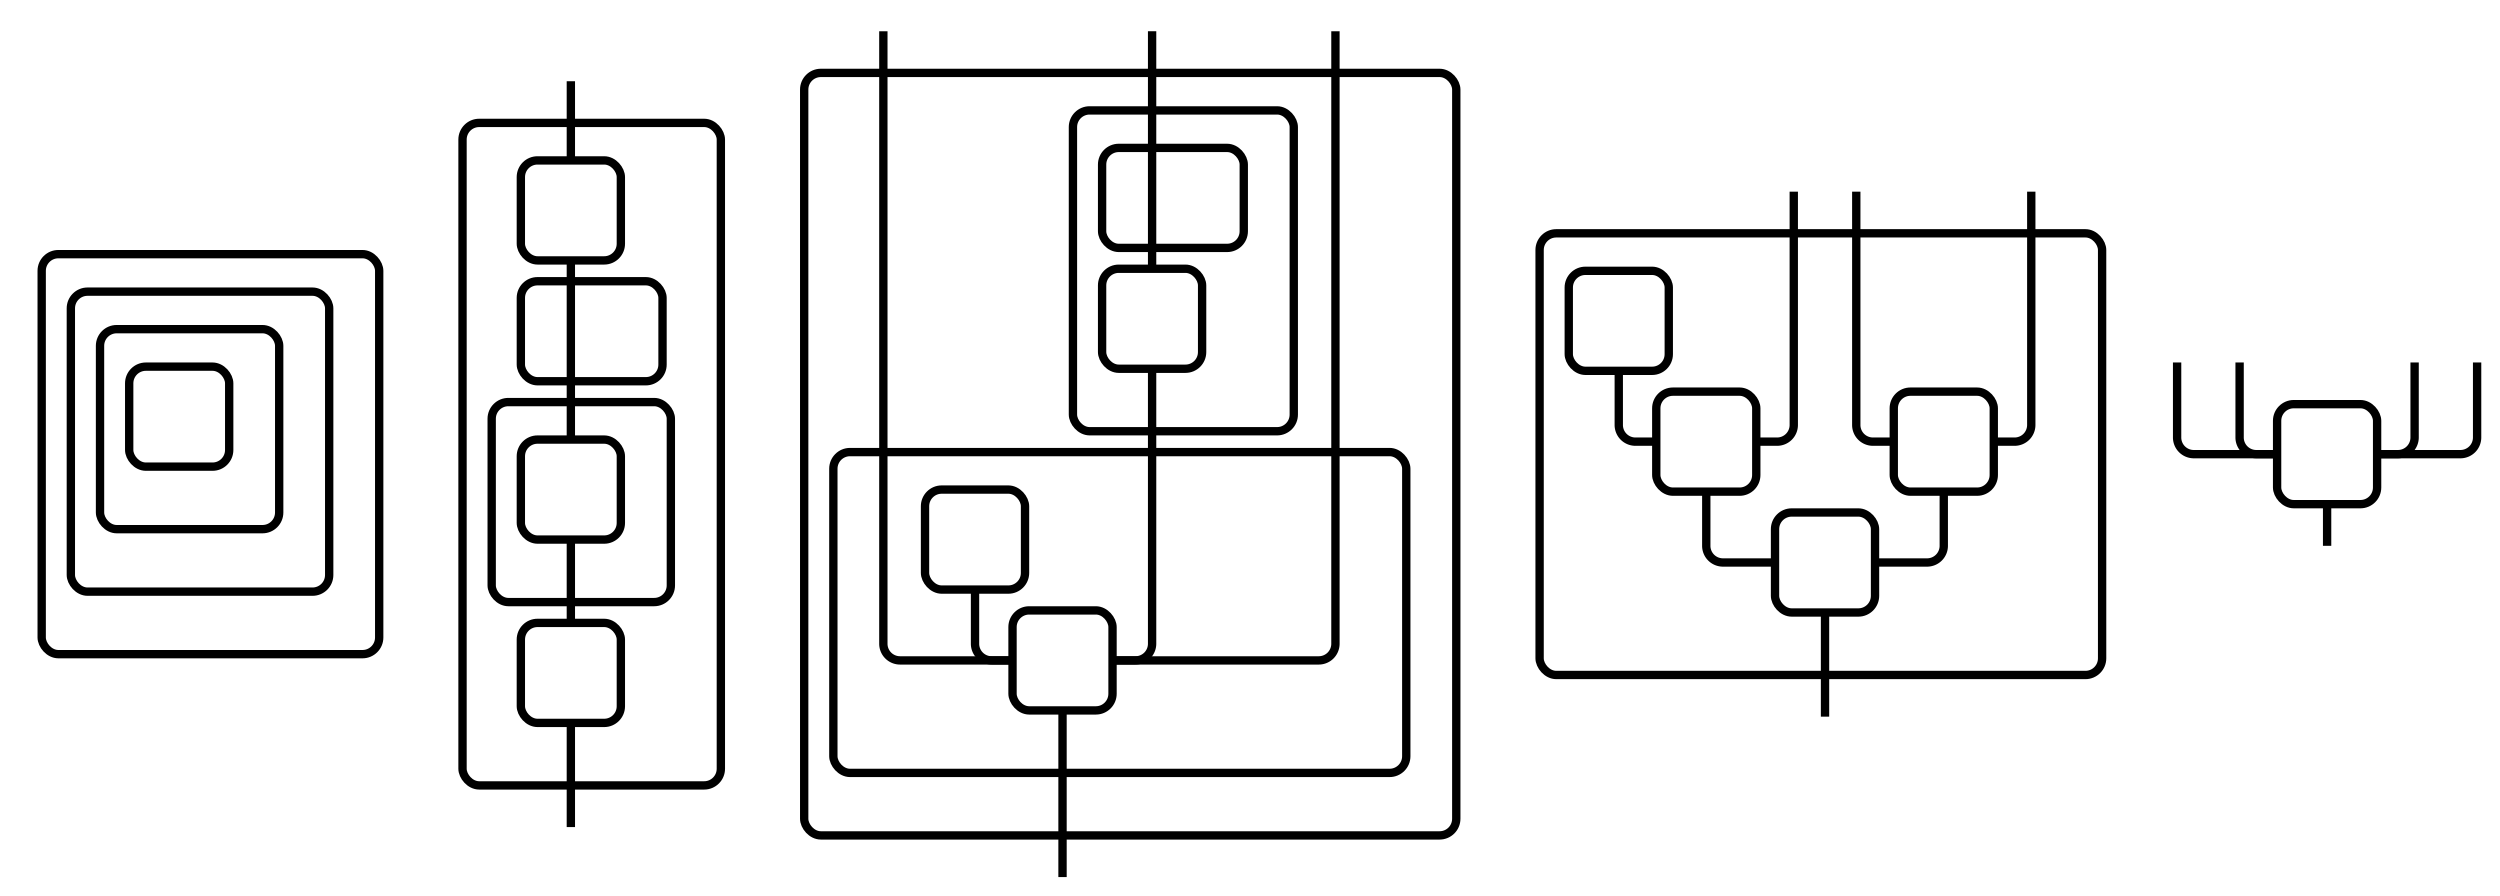 <?xml version="1.0" encoding="UTF-8" standalone="no"?>
<svg
   xmlns:dc="http://purl.org/dc/elements/1.1/"
   xmlns:cc="http://creativecommons.org/ns#"
   xmlns:rdf="http://www.w3.org/1999/02/22-rdf-syntax-ns#"
   xmlns:svg="http://www.w3.org/2000/svg"
   xmlns="http://www.w3.org/2000/svg"
   xmlns:sodipodi="http://sodipodi.sourceforge.net/DTD/sodipodi-0.dtd"
   xmlns:inkscape="http://www.inkscape.org/namespaces/inkscape"
   width="600"
   height="215"
   viewBox="-1 10 600 215"
   version="1.1"
   id="svg4045"
   inkscape:version="0.48.4 r9939"
   sodipodi:docname="opetope-logo.svg"
   inkscape:export-filename="/home/ericfinster/Blog/ericfinster.github.io/source/images/opetope-logo.png"
   inkscape:export-xdpi="90"
   inkscape:export-ydpi="90">
  <defs
     id="defs4140" />
  <sodipodi:namedview
     pagecolor="#ffffff"
     bordercolor="#666666"
     borderopacity="1"
     objecttolerance="10"
     gridtolerance="10"
     guidetolerance="10"
     inkscape:pageopacity="0"
     inkscape:pageshadow="2"
     inkscape:window-width="1855"
     inkscape:window-height="1056"
     id="namedview4138"
     showgrid="false"
     inkscape:zoom="2.2207469"
     inkscape:cx="312.61265"
     inkscape:cy="101.5"
     inkscape:window-x="65"
     inkscape:window-y="24"
     inkscape:window-maximized="1"
     inkscape:current-layer="svg4045" />
  <script
     type="text/javascript"
     id="script4047">
        window.addEventListener('load', function() { document.gallery1471909848 = { };document.gallery1471909848['cell-2140023331'] = {
cell : document.getElementById('cell-2140023331'),
edge : document.getElementById('edge-2140023331'),
extra : document.getElementById('extra-2140023331'),
doAlert : function () { alert('You clicked: 2140023331'); },
doHover : function() {
var cellInfo = document.gallery1471909848['cell-2140023331'];
cellInfo.cell.setAttribute('class', 'orch-rect orch-cell-empty-hovered');
if (cellInfo.extra != null) { cellInfo.extra.setAttribute('class', 'orch-extra-hover'); };
},
doUnhover : function() {
var cellInfo = document.gallery1471909848['cell-2140023331'];
cellInfo.cell.setAttribute('class', 'orch-rect orch-cell-empty');
if (cellInfo.extra != null) { cellInfo.extra.setAttribute('class', 'orch-extra'); };
},
faces : []
}
document.gallery1471909848['cell-2140023331'].cell.onclick = function () { document.gallery1471909848['cell-2140023331'].doAlert(); };
document.gallery1471909848['cell-2140023331'].cell.onmouseover = function () {
var cellInfo = document.gallery1471909848['cell-2140023331'];
cellInfo.doHover();
foreachFace(cellInfo, function(fc) { fc.doHover() });
if (cellInfo.edge != null) { cellInfo.edge.setAttribute('class', 'orch-edge-hover'); };
};
document.gallery1471909848['cell-2140023331'].cell.onmouseout = function () {
var cellInfo = document.gallery1471909848['cell-2140023331'];
cellInfo.doUnhover();
foreachFace(cellInfo, function(fc) { fc.doUnhover() });
if (cellInfo.edge != null) { cellInfo.edge.setAttribute('class', 'orch-edge'); };
};
document.gallery1471909848['cell-2140023331'].faces[0] = document.gallery1471909848['cell-2140023331'];
document.gallery1471909848['cell-1316004161'] = {
cell : document.getElementById('cell-1316004161'),
edge : document.getElementById('edge-1316004161'),
extra : document.getElementById('extra-1316004161'),
doAlert : function () { alert('You clicked: 1316004161'); },
doHover : function() {
var cellInfo = document.gallery1471909848['cell-1316004161'];
cellInfo.cell.setAttribute('class', 'orch-rect orch-cell-empty-hovered');
if (cellInfo.extra != null) { cellInfo.extra.setAttribute('class', 'orch-extra-hover'); };
},
doUnhover : function() {
var cellInfo = document.gallery1471909848['cell-1316004161'];
cellInfo.cell.setAttribute('class', 'orch-rect orch-cell-empty');
if (cellInfo.extra != null) { cellInfo.extra.setAttribute('class', 'orch-extra'); };
},
faces : []
}
document.gallery1471909848['cell-1316004161'].cell.onclick = function () { document.gallery1471909848['cell-1316004161'].doAlert(); };
document.gallery1471909848['cell-1316004161'].cell.onmouseover = function () {
var cellInfo = document.gallery1471909848['cell-1316004161'];
cellInfo.doHover();
foreachFace(cellInfo, function(fc) { fc.doHover() });
if (cellInfo.edge != null) { cellInfo.edge.setAttribute('class', 'orch-edge-hover'); };
};
document.gallery1471909848['cell-1316004161'].cell.onmouseout = function () {
var cellInfo = document.gallery1471909848['cell-1316004161'];
cellInfo.doUnhover();
foreachFace(cellInfo, function(fc) { fc.doUnhover() });
if (cellInfo.edge != null) { cellInfo.edge.setAttribute('class', 'orch-edge'); };
};
document.gallery1471909848['cell-1316004161'].faces[0] = document.gallery1471909848['cell-1316004161'];
document.gallery1471909848['cell-1147853474'] = {
cell : document.getElementById('cell-1147853474'),
edge : document.getElementById('edge-1147853474'),
extra : document.getElementById('extra-1147853474'),
doAlert : function () { alert('You clicked: 1147853474'); },
doHover : function() {
var cellInfo = document.gallery1471909848['cell-1147853474'];
cellInfo.cell.setAttribute('class', 'orch-rect orch-cell-empty-hovered');
if (cellInfo.extra != null) { cellInfo.extra.setAttribute('class', 'orch-extra-hover'); };
},
doUnhover : function() {
var cellInfo = document.gallery1471909848['cell-1147853474'];
cellInfo.cell.setAttribute('class', 'orch-rect orch-cell-empty');
if (cellInfo.extra != null) { cellInfo.extra.setAttribute('class', 'orch-extra'); };
},
faces : []
}
document.gallery1471909848['cell-1147853474'].cell.onclick = function () { document.gallery1471909848['cell-1147853474'].doAlert(); };
document.gallery1471909848['cell-1147853474'].cell.onmouseover = function () {
var cellInfo = document.gallery1471909848['cell-1147853474'];
cellInfo.doHover();
foreachFace(cellInfo, function(fc) { fc.doHover() });
if (cellInfo.edge != null) { cellInfo.edge.setAttribute('class', 'orch-edge-hover'); };
};
document.gallery1471909848['cell-1147853474'].cell.onmouseout = function () {
var cellInfo = document.gallery1471909848['cell-1147853474'];
cellInfo.doUnhover();
foreachFace(cellInfo, function(fc) { fc.doUnhover() });
if (cellInfo.edge != null) { cellInfo.edge.setAttribute('class', 'orch-edge'); };
};
document.gallery1471909848['cell-1147853474'].faces[0] = document.gallery1471909848['cell-1147853474'];
document.gallery1471909848['cell-1127736517'] = {
cell : document.getElementById('cell-1127736517'),
edge : document.getElementById('edge-1127736517'),
extra : document.getElementById('extra-1127736517'),
doAlert : function () { alert('You clicked: 1127736517'); },
doHover : function() {
var cellInfo = document.gallery1471909848['cell-1127736517'];
cellInfo.cell.setAttribute('class', 'orch-rect orch-cell-empty-hovered');
if (cellInfo.extra != null) { cellInfo.extra.setAttribute('class', 'orch-extra-hover'); };
},
doUnhover : function() {
var cellInfo = document.gallery1471909848['cell-1127736517'];
cellInfo.cell.setAttribute('class', 'orch-rect orch-cell-empty');
if (cellInfo.extra != null) { cellInfo.extra.setAttribute('class', 'orch-extra'); };
},
faces : []
}
document.gallery1471909848['cell-1127736517'].cell.onclick = function () { document.gallery1471909848['cell-1127736517'].doAlert(); };
document.gallery1471909848['cell-1127736517'].cell.onmouseover = function () {
var cellInfo = document.gallery1471909848['cell-1127736517'];
cellInfo.doHover();
foreachFace(cellInfo, function(fc) { fc.doHover() });
if (cellInfo.edge != null) { cellInfo.edge.setAttribute('class', 'orch-edge-hover'); };
};
document.gallery1471909848['cell-1127736517'].cell.onmouseout = function () {
var cellInfo = document.gallery1471909848['cell-1127736517'];
cellInfo.doUnhover();
foreachFace(cellInfo, function(fc) { fc.doUnhover() });
if (cellInfo.edge != null) { cellInfo.edge.setAttribute('class', 'orch-edge'); };
};
document.gallery1471909848['cell-1127736517'].faces[0] = document.gallery1471909848['cell-1127736517'];
document.gallery1471909848['cell-176972797'] = {
cell : document.getElementById('cell-176972797'),
edge : document.getElementById('edge-176972797'),
extra : document.getElementById('extra-176972797'),
doAlert : function () { alert('You clicked: 176972797'); },
doHover : function() {
var cellInfo = document.gallery1471909848['cell-176972797'];
cellInfo.cell.setAttribute('class', 'orch-rect orch-cell-empty-hovered');
if (cellInfo.extra != null) { cellInfo.extra.setAttribute('class', 'orch-extra-hover'); };
},
doUnhover : function() {
var cellInfo = document.gallery1471909848['cell-176972797'];
cellInfo.cell.setAttribute('class', 'orch-rect orch-cell-empty');
if (cellInfo.extra != null) { cellInfo.extra.setAttribute('class', 'orch-extra'); };
},
faces : []
}
document.gallery1471909848['cell-176972797'].cell.onclick = function () { document.gallery1471909848['cell-176972797'].doAlert(); };
document.gallery1471909848['cell-176972797'].cell.onmouseover = function () {
var cellInfo = document.gallery1471909848['cell-176972797'];
cellInfo.doHover();
foreachFace(cellInfo, function(fc) { fc.doHover() });
if (cellInfo.edge != null) { cellInfo.edge.setAttribute('class', 'orch-edge-hover'); };
};
document.gallery1471909848['cell-176972797'].cell.onmouseout = function () {
var cellInfo = document.gallery1471909848['cell-176972797'];
cellInfo.doUnhover();
foreachFace(cellInfo, function(fc) { fc.doUnhover() });
if (cellInfo.edge != null) { cellInfo.edge.setAttribute('class', 'orch-edge'); };
};
document.gallery1471909848['cell-176972797'].faces[0] = document.gallery1471909848['cell-1127736517'];
document.gallery1471909848['cell-176972797'].faces[1] = document.gallery1471909848['cell-176972797'];
document.gallery1471909848['cell-176972797'].faces[2] = document.gallery1471909848['cell-2140023331'];
document.gallery1471909848['cell-116948084'] = {
cell : document.getElementById('cell-116948084'),
edge : document.getElementById('edge-116948084'),
extra : document.getElementById('extra-116948084'),
doAlert : function () { alert('You clicked: 116948084'); },
doHover : function() {
var cellInfo = document.gallery1471909848['cell-116948084'];
cellInfo.cell.setAttribute('class', 'orch-rect orch-cell-empty-hovered');
if (cellInfo.extra != null) { cellInfo.extra.setAttribute('class', 'orch-extra-hover'); };
},
doUnhover : function() {
var cellInfo = document.gallery1471909848['cell-116948084'];
cellInfo.cell.setAttribute('class', 'orch-rect orch-cell-empty');
if (cellInfo.extra != null) { cellInfo.extra.setAttribute('class', 'orch-extra'); };
},
faces : []
}
document.gallery1471909848['cell-116948084'].cell.onclick = function () { document.gallery1471909848['cell-116948084'].doAlert(); };
document.gallery1471909848['cell-116948084'].cell.onmouseover = function () {
var cellInfo = document.gallery1471909848['cell-116948084'];
cellInfo.doHover();
foreachFace(cellInfo, function(fc) { fc.doHover() });
if (cellInfo.edge != null) { cellInfo.edge.setAttribute('class', 'orch-edge-hover'); };
};
document.gallery1471909848['cell-116948084'].cell.onmouseout = function () {
var cellInfo = document.gallery1471909848['cell-116948084'];
cellInfo.doUnhover();
foreachFace(cellInfo, function(fc) { fc.doUnhover() });
if (cellInfo.edge != null) { cellInfo.edge.setAttribute('class', 'orch-edge'); };
};
document.gallery1471909848['cell-116948084'].faces[0] = document.gallery1471909848['cell-1127736517'];
document.gallery1471909848['cell-116948084'].faces[1] = document.gallery1471909848['cell-116948084'];
document.gallery1471909848['cell-116948084'].faces[2] = document.gallery1471909848['cell-1147853474'];
document.gallery1471909848['cell-598910783'] = {
cell : document.getElementById('cell-598910783'),
edge : document.getElementById('edge-598910783'),
extra : document.getElementById('extra-598910783'),
doAlert : function () { alert('You clicked: 598910783'); },
doHover : function() {
var cellInfo = document.gallery1471909848['cell-598910783'];
cellInfo.cell.setAttribute('class', 'orch-rect orch-cell-empty-hovered');
if (cellInfo.extra != null) { cellInfo.extra.setAttribute('class', 'orch-extra-hover'); };
},
doUnhover : function() {
var cellInfo = document.gallery1471909848['cell-598910783'];
cellInfo.cell.setAttribute('class', 'orch-rect orch-cell-empty');
if (cellInfo.extra != null) { cellInfo.extra.setAttribute('class', 'orch-extra'); };
},
faces : []
}
document.gallery1471909848['cell-598910783'].cell.onclick = function () { document.gallery1471909848['cell-598910783'].doAlert(); };
document.gallery1471909848['cell-598910783'].cell.onmouseover = function () {
var cellInfo = document.gallery1471909848['cell-598910783'];
cellInfo.doHover();
foreachFace(cellInfo, function(fc) { fc.doHover() });
if (cellInfo.edge != null) { cellInfo.edge.setAttribute('class', 'orch-edge-hover'); };
};
document.gallery1471909848['cell-598910783'].cell.onmouseout = function () {
var cellInfo = document.gallery1471909848['cell-598910783'];
cellInfo.doUnhover();
foreachFace(cellInfo, function(fc) { fc.doUnhover() });
if (cellInfo.edge != null) { cellInfo.edge.setAttribute('class', 'orch-edge'); };
};
document.gallery1471909848['cell-598910783'].faces[0] = document.gallery1471909848['cell-1147853474'];
document.gallery1471909848['cell-598910783'].faces[1] = document.gallery1471909848['cell-598910783'];
document.gallery1471909848['cell-598910783'].faces[2] = document.gallery1471909848['cell-1147853474'];
document.gallery1471909848['cell-637676392'] = {
cell : document.getElementById('cell-637676392'),
edge : document.getElementById('edge-637676392'),
extra : document.getElementById('extra-637676392'),
doAlert : function () { alert('You clicked: 637676392'); },
doHover : function() {
var cellInfo = document.gallery1471909848['cell-637676392'];
cellInfo.cell.setAttribute('class', 'orch-rect orch-cell-empty-hovered');
if (cellInfo.extra != null) { cellInfo.extra.setAttribute('class', 'orch-extra-hover'); };
},
doUnhover : function() {
var cellInfo = document.gallery1471909848['cell-637676392'];
cellInfo.cell.setAttribute('class', 'orch-rect orch-cell-empty');
if (cellInfo.extra != null) { cellInfo.extra.setAttribute('class', 'orch-extra'); };
},
faces : []
}
document.gallery1471909848['cell-637676392'].cell.onclick = function () { document.gallery1471909848['cell-637676392'].doAlert(); };
document.gallery1471909848['cell-637676392'].cell.onmouseover = function () {
var cellInfo = document.gallery1471909848['cell-637676392'];
cellInfo.doHover();
foreachFace(cellInfo, function(fc) { fc.doHover() });
if (cellInfo.edge != null) { cellInfo.edge.setAttribute('class', 'orch-edge-hover'); };
};
document.gallery1471909848['cell-637676392'].cell.onmouseout = function () {
var cellInfo = document.gallery1471909848['cell-637676392'];
cellInfo.doUnhover();
foreachFace(cellInfo, function(fc) { fc.doUnhover() });
if (cellInfo.edge != null) { cellInfo.edge.setAttribute('class', 'orch-edge'); };
};
document.gallery1471909848['cell-637676392'].faces[0] = document.gallery1471909848['cell-1147853474'];
document.gallery1471909848['cell-637676392'].faces[1] = document.gallery1471909848['cell-637676392'];
document.gallery1471909848['cell-637676392'].faces[2] = document.gallery1471909848['cell-1316004161'];
document.gallery1471909848['cell-1483721814'] = {
cell : document.getElementById('cell-1483721814'),
edge : document.getElementById('edge-1483721814'),
extra : document.getElementById('extra-1483721814'),
doAlert : function () { alert('You clicked: 1483721814'); },
doHover : function() {
var cellInfo = document.gallery1471909848['cell-1483721814'];
cellInfo.cell.setAttribute('class', 'orch-rect orch-cell-empty-hovered');
if (cellInfo.extra != null) { cellInfo.extra.setAttribute('class', 'orch-extra-hover'); };
},
doUnhover : function() {
var cellInfo = document.gallery1471909848['cell-1483721814'];
cellInfo.cell.setAttribute('class', 'orch-rect orch-cell-empty');
if (cellInfo.extra != null) { cellInfo.extra.setAttribute('class', 'orch-extra'); };
},
faces : []
}
document.gallery1471909848['cell-1483721814'].cell.onclick = function () { document.gallery1471909848['cell-1483721814'].doAlert(); };
document.gallery1471909848['cell-1483721814'].cell.onmouseover = function () {
var cellInfo = document.gallery1471909848['cell-1483721814'];
cellInfo.doHover();
foreachFace(cellInfo, function(fc) { fc.doHover() });
if (cellInfo.edge != null) { cellInfo.edge.setAttribute('class', 'orch-edge-hover'); };
};
document.gallery1471909848['cell-1483721814'].cell.onmouseout = function () {
var cellInfo = document.gallery1471909848['cell-1483721814'];
cellInfo.doUnhover();
foreachFace(cellInfo, function(fc) { fc.doUnhover() });
if (cellInfo.edge != null) { cellInfo.edge.setAttribute('class', 'orch-edge'); };
};
document.gallery1471909848['cell-1483721814'].faces[0] = document.gallery1471909848['cell-1147853474'];
document.gallery1471909848['cell-1483721814'].faces[1] = document.gallery1471909848['cell-1483721814'];
document.gallery1471909848['cell-1483721814'].faces[2] = document.gallery1471909848['cell-1316004161'];
document.gallery1471909848['cell-332418934'] = {
cell : document.getElementById('cell-332418934'),
edge : document.getElementById('edge-332418934'),
extra : document.getElementById('extra-332418934'),
doAlert : function () { alert('You clicked: 332418934'); },
doHover : function() {
var cellInfo = document.gallery1471909848['cell-332418934'];
cellInfo.cell.setAttribute('class', 'orch-rect orch-cell-empty-hovered');
if (cellInfo.extra != null) { cellInfo.extra.setAttribute('class', 'orch-extra-hover'); };
},
doUnhover : function() {
var cellInfo = document.gallery1471909848['cell-332418934'];
cellInfo.cell.setAttribute('class', 'orch-rect orch-cell-empty');
if (cellInfo.extra != null) { cellInfo.extra.setAttribute('class', 'orch-extra'); };
},
faces : []
}
document.gallery1471909848['cell-332418934'].cell.onclick = function () { document.gallery1471909848['cell-332418934'].doAlert(); };
document.gallery1471909848['cell-332418934'].cell.onmouseover = function () {
var cellInfo = document.gallery1471909848['cell-332418934'];
cellInfo.doHover();
foreachFace(cellInfo, function(fc) { fc.doHover() });
if (cellInfo.edge != null) { cellInfo.edge.setAttribute('class', 'orch-edge-hover'); };
};
document.gallery1471909848['cell-332418934'].cell.onmouseout = function () {
var cellInfo = document.gallery1471909848['cell-332418934'];
cellInfo.doUnhover();
foreachFace(cellInfo, function(fc) { fc.doUnhover() });
if (cellInfo.edge != null) { cellInfo.edge.setAttribute('class', 'orch-edge'); };
};
document.gallery1471909848['cell-332418934'].faces[0] = document.gallery1471909848['cell-1316004161'];
document.gallery1471909848['cell-332418934'].faces[1] = document.gallery1471909848['cell-332418934'];
document.gallery1471909848['cell-332418934'].faces[2] = document.gallery1471909848['cell-2140023331'];
document.gallery1471909848['cell-1360057891'] = {
cell : document.getElementById('cell-1360057891'),
edge : document.getElementById('edge-1360057891'),
extra : document.getElementById('extra-1360057891'),
doAlert : function () { alert('You clicked: 1360057891'); },
doHover : function() {
var cellInfo = document.gallery1471909848['cell-1360057891'];
cellInfo.cell.setAttribute('class', 'orch-rect orch-cell-empty-hovered');
if (cellInfo.extra != null) { cellInfo.extra.setAttribute('class', 'orch-extra-hover'); };
},
doUnhover : function() {
var cellInfo = document.gallery1471909848['cell-1360057891'];
cellInfo.cell.setAttribute('class', 'orch-rect orch-cell-empty');
if (cellInfo.extra != null) { cellInfo.extra.setAttribute('class', 'orch-extra'); };
},
faces : []
}
document.gallery1471909848['cell-1360057891'].cell.onclick = function () { document.gallery1471909848['cell-1360057891'].doAlert(); };
document.gallery1471909848['cell-1360057891'].cell.onmouseover = function () {
var cellInfo = document.gallery1471909848['cell-1360057891'];
cellInfo.doHover();
foreachFace(cellInfo, function(fc) { fc.doHover() });
if (cellInfo.edge != null) { cellInfo.edge.setAttribute('class', 'orch-edge-hover'); };
};
document.gallery1471909848['cell-1360057891'].cell.onmouseout = function () {
var cellInfo = document.gallery1471909848['cell-1360057891'];
cellInfo.doUnhover();
foreachFace(cellInfo, function(fc) { fc.doUnhover() });
if (cellInfo.edge != null) { cellInfo.edge.setAttribute('class', 'orch-edge'); };
};
document.gallery1471909848['cell-1360057891'].faces[0] = document.gallery1471909848['cell-1127736517'];
document.gallery1471909848['cell-1360057891'].faces[1] = document.gallery1471909848['cell-116948084'];
document.gallery1471909848['cell-1360057891'].faces[2] = document.gallery1471909848['cell-1147853474'];
document.gallery1471909848['cell-1360057891'].faces[3] = document.gallery1471909848['cell-1483721814'];
document.gallery1471909848['cell-1360057891'].faces[4] = document.gallery1471909848['cell-1316004161'];
document.gallery1471909848['cell-1360057891'].faces[5] = document.gallery1471909848['cell-332418934'];
document.gallery1471909848['cell-1360057891'].faces[6] = document.gallery1471909848['cell-2140023331'];
document.gallery1471909848['cell-1360057891'].faces[7] = document.gallery1471909848['cell-1360057891'];
document.gallery1471909848['cell-1360057891'].faces[8] = document.gallery1471909848['cell-176972797'];
document.gallery1471909848['cell-677035369'] = {
cell : document.getElementById('cell-677035369'),
edge : document.getElementById('edge-677035369'),
extra : document.getElementById('extra-677035369'),
doAlert : function () { alert('You clicked: 677035369'); },
doHover : function() {
var cellInfo = document.gallery1471909848['cell-677035369'];
cellInfo.cell.setAttribute('class', 'orch-rect orch-cell-empty-hovered');
if (cellInfo.extra != null) { cellInfo.extra.setAttribute('class', 'orch-extra-hover'); };
},
doUnhover : function() {
var cellInfo = document.gallery1471909848['cell-677035369'];
cellInfo.cell.setAttribute('class', 'orch-rect orch-cell-empty');
if (cellInfo.extra != null) { cellInfo.extra.setAttribute('class', 'orch-extra'); };
},
faces : []
}
document.gallery1471909848['cell-677035369'].cell.onclick = function () { document.gallery1471909848['cell-677035369'].doAlert(); };
document.gallery1471909848['cell-677035369'].cell.onmouseover = function () {
var cellInfo = document.gallery1471909848['cell-677035369'];
cellInfo.doHover();
foreachFace(cellInfo, function(fc) { fc.doHover() });
if (cellInfo.edge != null) { cellInfo.edge.setAttribute('class', 'orch-edge-hover'); };
};
document.gallery1471909848['cell-677035369'].cell.onmouseout = function () {
var cellInfo = document.gallery1471909848['cell-677035369'];
cellInfo.doUnhover();
foreachFace(cellInfo, function(fc) { fc.doUnhover() });
if (cellInfo.edge != null) { cellInfo.edge.setAttribute('class', 'orch-edge'); };
};
document.gallery1471909848['cell-677035369'].faces[0] = document.gallery1471909848['cell-1147853474'];
document.gallery1471909848['cell-677035369'].faces[1] = document.gallery1471909848['cell-1483721814'];
document.gallery1471909848['cell-677035369'].faces[2] = document.gallery1471909848['cell-1316004161'];
document.gallery1471909848['cell-677035369'].faces[3] = document.gallery1471909848['cell-677035369'];
document.gallery1471909848['cell-677035369'].faces[4] = document.gallery1471909848['cell-637676392'];
document.gallery1471909848['cell-1565084977'] = {
cell : document.getElementById('cell-1565084977'),
edge : document.getElementById('edge-1565084977'),
extra : document.getElementById('extra-1565084977'),
doAlert : function () { alert('You clicked: 1565084977'); },
doHover : function() {
var cellInfo = document.gallery1471909848['cell-1565084977'];
cellInfo.cell.setAttribute('class', 'orch-rect orch-cell-empty-hovered');
if (cellInfo.extra != null) { cellInfo.extra.setAttribute('class', 'orch-extra-hover'); };
},
doUnhover : function() {
var cellInfo = document.gallery1471909848['cell-1565084977'];
cellInfo.cell.setAttribute('class', 'orch-rect orch-cell-empty');
if (cellInfo.extra != null) { cellInfo.extra.setAttribute('class', 'orch-extra'); };
},
faces : []
}
document.gallery1471909848['cell-1565084977'].cell.onclick = function () { document.gallery1471909848['cell-1565084977'].doAlert(); };
document.gallery1471909848['cell-1565084977'].cell.onmouseover = function () {
var cellInfo = document.gallery1471909848['cell-1565084977'];
cellInfo.doHover();
foreachFace(cellInfo, function(fc) { fc.doHover() });
if (cellInfo.edge != null) { cellInfo.edge.setAttribute('class', 'orch-edge-hover'); };
};
document.gallery1471909848['cell-1565084977'].cell.onmouseout = function () {
var cellInfo = document.gallery1471909848['cell-1565084977'];
cellInfo.doUnhover();
foreachFace(cellInfo, function(fc) { fc.doUnhover() });
if (cellInfo.edge != null) { cellInfo.edge.setAttribute('class', 'orch-edge'); };
};
document.gallery1471909848['cell-1565084977'].faces[0] = document.gallery1471909848['cell-1147853474'];
document.gallery1471909848['cell-1565084977'].faces[1] = document.gallery1471909848['cell-1483721814'];
document.gallery1471909848['cell-1565084977'].faces[2] = document.gallery1471909848['cell-1316004161'];
document.gallery1471909848['cell-1565084977'].faces[3] = document.gallery1471909848['cell-1565084977'];
document.gallery1471909848['cell-1565084977'].faces[4] = document.gallery1471909848['cell-1483721814'];
document.gallery1471909848['cell-2003499983'] = {
cell : document.getElementById('cell-2003499983'),
edge : document.getElementById('edge-2003499983'),
extra : document.getElementById('extra-2003499983'),
doAlert : function () { alert('You clicked: 2003499983'); },
doHover : function() {
var cellInfo = document.gallery1471909848['cell-2003499983'];
cellInfo.cell.setAttribute('class', 'orch-rect orch-cell-empty-hovered');
if (cellInfo.extra != null) { cellInfo.extra.setAttribute('class', 'orch-extra-hover'); };
},
doUnhover : function() {
var cellInfo = document.gallery1471909848['cell-2003499983'];
cellInfo.cell.setAttribute('class', 'orch-rect orch-cell-empty');
if (cellInfo.extra != null) { cellInfo.extra.setAttribute('class', 'orch-extra'); };
},
faces : []
}
document.gallery1471909848['cell-2003499983'].cell.onclick = function () { document.gallery1471909848['cell-2003499983'].doAlert(); };
document.gallery1471909848['cell-2003499983'].cell.onmouseover = function () {
var cellInfo = document.gallery1471909848['cell-2003499983'];
cellInfo.doHover();
foreachFace(cellInfo, function(fc) { fc.doHover() });
if (cellInfo.edge != null) { cellInfo.edge.setAttribute('class', 'orch-edge-hover'); };
};
document.gallery1471909848['cell-2003499983'].cell.onmouseout = function () {
var cellInfo = document.gallery1471909848['cell-2003499983'];
cellInfo.doUnhover();
foreachFace(cellInfo, function(fc) { fc.doUnhover() });
if (cellInfo.edge != null) { cellInfo.edge.setAttribute('class', 'orch-edge'); };
};
document.gallery1471909848['cell-2003499983'].faces[0] = document.gallery1471909848['cell-1147853474'];
document.gallery1471909848['cell-2003499983'].faces[1] = document.gallery1471909848['cell-1483721814'];
document.gallery1471909848['cell-2003499983'].faces[2] = document.gallery1471909848['cell-1316004161'];
document.gallery1471909848['cell-2003499983'].faces[3] = document.gallery1471909848['cell-2003499983'];
document.gallery1471909848['cell-2003499983'].faces[4] = document.gallery1471909848['cell-637676392'];
document.gallery1471909848['cell-280629321'] = {
cell : document.getElementById('cell-280629321'),
edge : document.getElementById('edge-280629321'),
extra : document.getElementById('extra-280629321'),
doAlert : function () { alert('You clicked: 280629321'); },
doHover : function() {
var cellInfo = document.gallery1471909848['cell-280629321'];
cellInfo.cell.setAttribute('class', 'orch-rect orch-cell-empty-hovered');
if (cellInfo.extra != null) { cellInfo.extra.setAttribute('class', 'orch-extra-hover'); };
},
doUnhover : function() {
var cellInfo = document.gallery1471909848['cell-280629321'];
cellInfo.cell.setAttribute('class', 'orch-rect orch-cell-empty');
if (cellInfo.extra != null) { cellInfo.extra.setAttribute('class', 'orch-extra'); };
},
faces : []
}
document.gallery1471909848['cell-280629321'].cell.onclick = function () { document.gallery1471909848['cell-280629321'].doAlert(); };
document.gallery1471909848['cell-280629321'].cell.onmouseover = function () {
var cellInfo = document.gallery1471909848['cell-280629321'];
cellInfo.doHover();
foreachFace(cellInfo, function(fc) { fc.doHover() });
if (cellInfo.edge != null) { cellInfo.edge.setAttribute('class', 'orch-edge-hover'); };
};
document.gallery1471909848['cell-280629321'].cell.onmouseout = function () {
var cellInfo = document.gallery1471909848['cell-280629321'];
cellInfo.doUnhover();
foreachFace(cellInfo, function(fc) { fc.doUnhover() });
if (cellInfo.edge != null) { cellInfo.edge.setAttribute('class', 'orch-edge'); };
};
document.gallery1471909848['cell-280629321'].faces[0] = document.gallery1471909848['cell-1127736517'];
document.gallery1471909848['cell-280629321'].faces[1] = document.gallery1471909848['cell-116948084'];
document.gallery1471909848['cell-280629321'].faces[2] = document.gallery1471909848['cell-1147853474'];
document.gallery1471909848['cell-280629321'].faces[3] = document.gallery1471909848['cell-637676392'];
document.gallery1471909848['cell-280629321'].faces[4] = document.gallery1471909848['cell-1316004161'];
document.gallery1471909848['cell-280629321'].faces[5] = document.gallery1471909848['cell-332418934'];
document.gallery1471909848['cell-280629321'].faces[6] = document.gallery1471909848['cell-2140023331'];
document.gallery1471909848['cell-280629321'].faces[7] = document.gallery1471909848['cell-280629321'];
document.gallery1471909848['cell-280629321'].faces[8] = document.gallery1471909848['cell-176972797'];
document.gallery1471909848['cell-662909235'] = {
cell : document.getElementById('cell-662909235'),
edge : document.getElementById('edge-662909235'),
extra : document.getElementById('extra-662909235'),
doAlert : function () { alert('You clicked: 662909235'); },
doHover : function() {
var cellInfo = document.gallery1471909848['cell-662909235'];
cellInfo.cell.setAttribute('class', 'orch-rect orch-cell-empty-hovered');
if (cellInfo.extra != null) { cellInfo.extra.setAttribute('class', 'orch-extra-hover'); };
},
doUnhover : function() {
var cellInfo = document.gallery1471909848['cell-662909235'];
cellInfo.cell.setAttribute('class', 'orch-rect orch-cell-empty');
if (cellInfo.extra != null) { cellInfo.extra.setAttribute('class', 'orch-extra'); };
},
faces : []
}
document.gallery1471909848['cell-662909235'].cell.onclick = function () { document.gallery1471909848['cell-662909235'].doAlert(); };
document.gallery1471909848['cell-662909235'].cell.onmouseover = function () {
var cellInfo = document.gallery1471909848['cell-662909235'];
cellInfo.doHover();
foreachFace(cellInfo, function(fc) { fc.doHover() });
if (cellInfo.edge != null) { cellInfo.edge.setAttribute('class', 'orch-edge-hover'); };
};
document.gallery1471909848['cell-662909235'].cell.onmouseout = function () {
var cellInfo = document.gallery1471909848['cell-662909235'];
cellInfo.doUnhover();
foreachFace(cellInfo, function(fc) { fc.doUnhover() });
if (cellInfo.edge != null) { cellInfo.edge.setAttribute('class', 'orch-edge'); };
};
document.gallery1471909848['cell-662909235'].faces[0] = document.gallery1471909848['cell-1147853474'];
document.gallery1471909848['cell-662909235'].faces[1] = document.gallery1471909848['cell-662909235'];
document.gallery1471909848['cell-662909235'].faces[2] = document.gallery1471909848['cell-598910783'];
document.gallery1471909848['cell-370352009'] = {
cell : document.getElementById('cell-370352009'),
edge : document.getElementById('edge-370352009'),
extra : document.getElementById('extra-370352009'),
doAlert : function () { alert('You clicked: 370352009'); },
doHover : function() {
var cellInfo = document.gallery1471909848['cell-370352009'];
cellInfo.cell.setAttribute('class', 'orch-rect orch-cell-empty-hovered');
if (cellInfo.extra != null) { cellInfo.extra.setAttribute('class', 'orch-extra-hover'); };
},
doUnhover : function() {
var cellInfo = document.gallery1471909848['cell-370352009'];
cellInfo.cell.setAttribute('class', 'orch-rect orch-cell-empty');
if (cellInfo.extra != null) { cellInfo.extra.setAttribute('class', 'orch-extra'); };
},
faces : []
}
document.gallery1471909848['cell-370352009'].cell.onclick = function () { document.gallery1471909848['cell-370352009'].doAlert(); };
document.gallery1471909848['cell-370352009'].cell.onmouseover = function () {
var cellInfo = document.gallery1471909848['cell-370352009'];
cellInfo.doHover();
foreachFace(cellInfo, function(fc) { fc.doHover() });
if (cellInfo.edge != null) { cellInfo.edge.setAttribute('class', 'orch-edge-hover'); };
};
document.gallery1471909848['cell-370352009'].cell.onmouseout = function () {
var cellInfo = document.gallery1471909848['cell-370352009'];
cellInfo.doUnhover();
foreachFace(cellInfo, function(fc) { fc.doUnhover() });
if (cellInfo.edge != null) { cellInfo.edge.setAttribute('class', 'orch-edge'); };
};
document.gallery1471909848['cell-370352009'].faces[0] = document.gallery1471909848['cell-1127736517'];
document.gallery1471909848['cell-370352009'].faces[1] = document.gallery1471909848['cell-116948084'];
document.gallery1471909848['cell-370352009'].faces[2] = document.gallery1471909848['cell-1147853474'];
document.gallery1471909848['cell-370352009'].faces[3] = document.gallery1471909848['cell-598910783'];
document.gallery1471909848['cell-370352009'].faces[4] = document.gallery1471909848['cell-1147853474'];
document.gallery1471909848['cell-370352009'].faces[5] = document.gallery1471909848['cell-637676392'];
document.gallery1471909848['cell-370352009'].faces[6] = document.gallery1471909848['cell-1316004161'];
document.gallery1471909848['cell-370352009'].faces[7] = document.gallery1471909848['cell-332418934'];
document.gallery1471909848['cell-370352009'].faces[8] = document.gallery1471909848['cell-2140023331'];
document.gallery1471909848['cell-370352009'].faces[9] = document.gallery1471909848['cell-370352009'];
document.gallery1471909848['cell-370352009'].faces[10] = document.gallery1471909848['cell-176972797'];
document.gallery1471909848['cell-1098606257'] = {
cell : document.getElementById('cell-1098606257'),
edge : document.getElementById('edge-1098606257'),
extra : document.getElementById('extra-1098606257'),
doAlert : function () { alert('You clicked: 1098606257'); },
doHover : function() {
var cellInfo = document.gallery1471909848['cell-1098606257'];
cellInfo.cell.setAttribute('class', 'orch-rect orch-cell-empty-hovered');
if (cellInfo.extra != null) { cellInfo.extra.setAttribute('class', 'orch-extra-hover'); };
},
doUnhover : function() {
var cellInfo = document.gallery1471909848['cell-1098606257'];
cellInfo.cell.setAttribute('class', 'orch-rect orch-cell-empty');
if (cellInfo.extra != null) { cellInfo.extra.setAttribute('class', 'orch-extra'); };
},
faces : []
}
document.gallery1471909848['cell-1098606257'].cell.onclick = function () { document.gallery1471909848['cell-1098606257'].doAlert(); };
document.gallery1471909848['cell-1098606257'].cell.onmouseover = function () {
var cellInfo = document.gallery1471909848['cell-1098606257'];
cellInfo.doHover();
foreachFace(cellInfo, function(fc) { fc.doHover() });
if (cellInfo.edge != null) { cellInfo.edge.setAttribute('class', 'orch-edge-hover'); };
};
document.gallery1471909848['cell-1098606257'].cell.onmouseout = function () {
var cellInfo = document.gallery1471909848['cell-1098606257'];
cellInfo.doUnhover();
foreachFace(cellInfo, function(fc) { fc.doUnhover() });
if (cellInfo.edge != null) { cellInfo.edge.setAttribute('class', 'orch-edge'); };
};
document.gallery1471909848['cell-1098606257'].faces[0] = document.gallery1471909848['cell-1127736517'];
document.gallery1471909848['cell-1098606257'].faces[1] = document.gallery1471909848['cell-116948084'];
document.gallery1471909848['cell-1098606257'].faces[2] = document.gallery1471909848['cell-1147853474'];
document.gallery1471909848['cell-1098606257'].faces[3] = document.gallery1471909848['cell-1483721814'];
document.gallery1471909848['cell-1098606257'].faces[4] = document.gallery1471909848['cell-1316004161'];
document.gallery1471909848['cell-1098606257'].faces[5] = document.gallery1471909848['cell-332418934'];
document.gallery1471909848['cell-1098606257'].faces[6] = document.gallery1471909848['cell-2140023331'];
document.gallery1471909848['cell-1098606257'].faces[7] = document.gallery1471909848['cell-662909235'];
document.gallery1471909848['cell-1098606257'].faces[8] = document.gallery1471909848['cell-598910783'];
document.gallery1471909848['cell-1098606257'].faces[9] = document.gallery1471909848['cell-2003499983'];
document.gallery1471909848['cell-1098606257'].faces[10] = document.gallery1471909848['cell-637676392'];
document.gallery1471909848['cell-1098606257'].faces[11] = document.gallery1471909848['cell-370352009'];
document.gallery1471909848['cell-1098606257'].faces[12] = document.gallery1471909848['cell-176972797'];
document.gallery1471909848['cell-1098606257'].faces[13] = document.gallery1471909848['cell-1098606257'];
document.gallery1471909848['cell-1098606257'].faces[14] = document.gallery1471909848['cell-1360057891'];
document.gallery1471909848['cell-210964493'] = {
cell : document.getElementById('cell-210964493'),
edge : document.getElementById('edge-210964493'),
extra : document.getElementById('extra-210964493'),
doAlert : function () { alert('You clicked: 210964493'); },
doHover : function() {
var cellInfo = document.gallery1471909848['cell-210964493'];
cellInfo.cell.setAttribute('class', 'orch-rect orch-cell-empty-hovered');
if (cellInfo.extra != null) { cellInfo.extra.setAttribute('class', 'orch-extra-hover'); };
},
doUnhover : function() {
var cellInfo = document.gallery1471909848['cell-210964493'];
cellInfo.cell.setAttribute('class', 'orch-rect orch-cell-empty');
if (cellInfo.extra != null) { cellInfo.extra.setAttribute('class', 'orch-extra'); };
},
faces : []
}
document.gallery1471909848['cell-210964493'].cell.onclick = function () { document.gallery1471909848['cell-210964493'].doAlert(); };
document.gallery1471909848['cell-210964493'].cell.onmouseover = function () {
var cellInfo = document.gallery1471909848['cell-210964493'];
cellInfo.doHover();
foreachFace(cellInfo, function(fc) { fc.doHover() });
if (cellInfo.edge != null) { cellInfo.edge.setAttribute('class', 'orch-edge-hover'); };
};
document.gallery1471909848['cell-210964493'].cell.onmouseout = function () {
var cellInfo = document.gallery1471909848['cell-210964493'];
cellInfo.doUnhover();
foreachFace(cellInfo, function(fc) { fc.doUnhover() });
if (cellInfo.edge != null) { cellInfo.edge.setAttribute('class', 'orch-edge'); };
};
document.gallery1471909848['cell-210964493'].faces[0] = document.gallery1471909848['cell-1147853474'];
document.gallery1471909848['cell-210964493'].faces[1] = document.gallery1471909848['cell-1483721814'];
document.gallery1471909848['cell-210964493'].faces[2] = document.gallery1471909848['cell-1316004161'];
document.gallery1471909848['cell-210964493'].faces[3] = document.gallery1471909848['cell-210964493'];
document.gallery1471909848['cell-210964493'].faces[4] = document.gallery1471909848['cell-1565084977'];
document.gallery1471909848['cell-184732654'] = {
cell : document.getElementById('cell-184732654'),
edge : document.getElementById('edge-184732654'),
extra : document.getElementById('extra-184732654'),
doAlert : function () { alert('You clicked: 184732654'); },
doHover : function() {
var cellInfo = document.gallery1471909848['cell-184732654'];
cellInfo.cell.setAttribute('class', 'orch-rect orch-cell-empty-hovered');
if (cellInfo.extra != null) { cellInfo.extra.setAttribute('class', 'orch-extra-hover'); };
},
doUnhover : function() {
var cellInfo = document.gallery1471909848['cell-184732654'];
cellInfo.cell.setAttribute('class', 'orch-rect orch-cell-empty');
if (cellInfo.extra != null) { cellInfo.extra.setAttribute('class', 'orch-extra'); };
},
faces : []
}
document.gallery1471909848['cell-184732654'].cell.onclick = function () { document.gallery1471909848['cell-184732654'].doAlert(); };
document.gallery1471909848['cell-184732654'].cell.onmouseover = function () {
var cellInfo = document.gallery1471909848['cell-184732654'];
cellInfo.doHover();
foreachFace(cellInfo, function(fc) { fc.doHover() });
if (cellInfo.edge != null) { cellInfo.edge.setAttribute('class', 'orch-edge-hover'); };
};
document.gallery1471909848['cell-184732654'].cell.onmouseout = function () {
var cellInfo = document.gallery1471909848['cell-184732654'];
cellInfo.doUnhover();
foreachFace(cellInfo, function(fc) { fc.doUnhover() });
if (cellInfo.edge != null) { cellInfo.edge.setAttribute('class', 'orch-edge'); };
};
document.gallery1471909848['cell-184732654'].faces[0] = document.gallery1471909848['cell-1147853474'];
document.gallery1471909848['cell-184732654'].faces[1] = document.gallery1471909848['cell-1483721814'];
document.gallery1471909848['cell-184732654'].faces[2] = document.gallery1471909848['cell-1316004161'];
document.gallery1471909848['cell-184732654'].faces[3] = document.gallery1471909848['cell-1565084977'];
document.gallery1471909848['cell-184732654'].faces[4] = document.gallery1471909848['cell-1483721814'];
document.gallery1471909848['cell-184732654'].faces[5] = document.gallery1471909848['cell-2003499983'];
document.gallery1471909848['cell-184732654'].faces[6] = document.gallery1471909848['cell-637676392'];
document.gallery1471909848['cell-184732654'].faces[7] = document.gallery1471909848['cell-184732654'];
document.gallery1471909848['cell-184732654'].faces[8] = document.gallery1471909848['cell-677035369'];
document.gallery1471909848['cell-1687845863'] = {
cell : document.getElementById('cell-1687845863'),
edge : document.getElementById('edge-1687845863'),
extra : document.getElementById('extra-1687845863'),
doAlert : function () { alert('You clicked: 1687845863'); },
doHover : function() {
var cellInfo = document.gallery1471909848['cell-1687845863'];
cellInfo.cell.setAttribute('class', 'orch-rect orch-cell-empty-hovered');
if (cellInfo.extra != null) { cellInfo.extra.setAttribute('class', 'orch-extra-hover'); };
},
doUnhover : function() {
var cellInfo = document.gallery1471909848['cell-1687845863'];
cellInfo.cell.setAttribute('class', 'orch-rect orch-cell-empty');
if (cellInfo.extra != null) { cellInfo.extra.setAttribute('class', 'orch-extra'); };
},
faces : []
}
document.gallery1471909848['cell-1687845863'].cell.onclick = function () { document.gallery1471909848['cell-1687845863'].doAlert(); };
document.gallery1471909848['cell-1687845863'].cell.onmouseover = function () {
var cellInfo = document.gallery1471909848['cell-1687845863'];
cellInfo.doHover();
foreachFace(cellInfo, function(fc) { fc.doHover() });
if (cellInfo.edge != null) { cellInfo.edge.setAttribute('class', 'orch-edge-hover'); };
};
document.gallery1471909848['cell-1687845863'].cell.onmouseout = function () {
var cellInfo = document.gallery1471909848['cell-1687845863'];
cellInfo.doUnhover();
foreachFace(cellInfo, function(fc) { fc.doUnhover() });
if (cellInfo.edge != null) { cellInfo.edge.setAttribute('class', 'orch-edge'); };
};
document.gallery1471909848['cell-1687845863'].faces[0] = document.gallery1471909848['cell-1127736517'];
document.gallery1471909848['cell-1687845863'].faces[1] = document.gallery1471909848['cell-116948084'];
document.gallery1471909848['cell-1687845863'].faces[2] = document.gallery1471909848['cell-1147853474'];
document.gallery1471909848['cell-1687845863'].faces[3] = document.gallery1471909848['cell-637676392'];
document.gallery1471909848['cell-1687845863'].faces[4] = document.gallery1471909848['cell-1316004161'];
document.gallery1471909848['cell-1687845863'].faces[5] = document.gallery1471909848['cell-332418934'];
document.gallery1471909848['cell-1687845863'].faces[6] = document.gallery1471909848['cell-2140023331'];
document.gallery1471909848['cell-1687845863'].faces[7] = document.gallery1471909848['cell-662909235'];
document.gallery1471909848['cell-1687845863'].faces[8] = document.gallery1471909848['cell-598910783'];
document.gallery1471909848['cell-1687845863'].faces[9] = document.gallery1471909848['cell-370352009'];
document.gallery1471909848['cell-1687845863'].faces[10] = document.gallery1471909848['cell-176972797'];
document.gallery1471909848['cell-1687845863'].faces[11] = document.gallery1471909848['cell-1687845863'];
document.gallery1471909848['cell-1687845863'].faces[12] = document.gallery1471909848['cell-280629321'];
document.gallery1471909848['cell-1513926218'] = {
cell : document.getElementById('cell-1513926218'),
edge : document.getElementById('edge-1513926218'),
extra : document.getElementById('extra-1513926218'),
doAlert : function () { alert('You clicked: 1513926218'); },
doHover : function() {
var cellInfo = document.gallery1471909848['cell-1513926218'];
cellInfo.cell.setAttribute('class', 'orch-rect orch-cell-empty-hovered');
if (cellInfo.extra != null) { cellInfo.extra.setAttribute('class', 'orch-extra-hover'); };
},
doUnhover : function() {
var cellInfo = document.gallery1471909848['cell-1513926218'];
cellInfo.cell.setAttribute('class', 'orch-rect orch-cell-empty');
if (cellInfo.extra != null) { cellInfo.extra.setAttribute('class', 'orch-extra'); };
},
faces : []
}
document.gallery1471909848['cell-1513926218'].cell.onclick = function () { document.gallery1471909848['cell-1513926218'].doAlert(); };
document.gallery1471909848['cell-1513926218'].cell.onmouseover = function () {
var cellInfo = document.gallery1471909848['cell-1513926218'];
cellInfo.doHover();
foreachFace(cellInfo, function(fc) { fc.doHover() });
if (cellInfo.edge != null) { cellInfo.edge.setAttribute('class', 'orch-edge-hover'); };
};
document.gallery1471909848['cell-1513926218'].cell.onmouseout = function () {
var cellInfo = document.gallery1471909848['cell-1513926218'];
cellInfo.doUnhover();
foreachFace(cellInfo, function(fc) { fc.doUnhover() });
if (cellInfo.edge != null) { cellInfo.edge.setAttribute('class', 'orch-edge'); };
};
document.gallery1471909848['cell-1513926218'].faces[0] = document.gallery1471909848['cell-1127736517'];
document.gallery1471909848['cell-1513926218'].faces[1] = document.gallery1471909848['cell-116948084'];
document.gallery1471909848['cell-1513926218'].faces[2] = document.gallery1471909848['cell-1147853474'];
document.gallery1471909848['cell-1513926218'].faces[3] = document.gallery1471909848['cell-1483721814'];
document.gallery1471909848['cell-1513926218'].faces[4] = document.gallery1471909848['cell-1316004161'];
document.gallery1471909848['cell-1513926218'].faces[5] = document.gallery1471909848['cell-332418934'];
document.gallery1471909848['cell-1513926218'].faces[6] = document.gallery1471909848['cell-2140023331'];
document.gallery1471909848['cell-1513926218'].faces[7] = document.gallery1471909848['cell-677035369'];
document.gallery1471909848['cell-1513926218'].faces[8] = document.gallery1471909848['cell-637676392'];
document.gallery1471909848['cell-1513926218'].faces[9] = document.gallery1471909848['cell-280629321'];
document.gallery1471909848['cell-1513926218'].faces[10] = document.gallery1471909848['cell-176972797'];
document.gallery1471909848['cell-1513926218'].faces[11] = document.gallery1471909848['cell-1513926218'];
document.gallery1471909848['cell-1513926218'].faces[12] = document.gallery1471909848['cell-1360057891'];
document.gallery1471909848['cell-1171696270'] = {
cell : document.getElementById('cell-1171696270'),
edge : document.getElementById('edge-1171696270'),
extra : document.getElementById('extra-1171696270'),
doAlert : function () { alert('You clicked: 1171696270'); },
doHover : function() {
var cellInfo = document.gallery1471909848['cell-1171696270'];
cellInfo.cell.setAttribute('class', 'orch-rect orch-cell-empty-hovered');
if (cellInfo.extra != null) { cellInfo.extra.setAttribute('class', 'orch-extra-hover'); };
},
doUnhover : function() {
var cellInfo = document.gallery1471909848['cell-1171696270'];
cellInfo.cell.setAttribute('class', 'orch-rect orch-cell-empty');
if (cellInfo.extra != null) { cellInfo.extra.setAttribute('class', 'orch-extra'); };
},
faces : []
}
document.gallery1471909848['cell-1171696270'].cell.onclick = function () { document.gallery1471909848['cell-1171696270'].doAlert(); };
document.gallery1471909848['cell-1171696270'].cell.onmouseover = function () {
var cellInfo = document.gallery1471909848['cell-1171696270'];
cellInfo.doHover();
foreachFace(cellInfo, function(fc) { fc.doHover() });
if (cellInfo.edge != null) { cellInfo.edge.setAttribute('class', 'orch-edge-hover'); };
};
document.gallery1471909848['cell-1171696270'].cell.onmouseout = function () {
var cellInfo = document.gallery1471909848['cell-1171696270'];
cellInfo.doUnhover();
foreachFace(cellInfo, function(fc) { fc.doUnhover() });
if (cellInfo.edge != null) { cellInfo.edge.setAttribute('class', 'orch-edge'); };
};
document.gallery1471909848['cell-1171696270'].faces[0] = document.gallery1471909848['cell-1127736517'];
document.gallery1471909848['cell-1171696270'].faces[1] = document.gallery1471909848['cell-116948084'];
document.gallery1471909848['cell-1171696270'].faces[2] = document.gallery1471909848['cell-1147853474'];
document.gallery1471909848['cell-1171696270'].faces[3] = document.gallery1471909848['cell-1483721814'];
document.gallery1471909848['cell-1171696270'].faces[4] = document.gallery1471909848['cell-1316004161'];
document.gallery1471909848['cell-1171696270'].faces[5] = document.gallery1471909848['cell-332418934'];
document.gallery1471909848['cell-1171696270'].faces[6] = document.gallery1471909848['cell-2140023331'];
document.gallery1471909848['cell-1171696270'].faces[7] = document.gallery1471909848['cell-662909235'];
document.gallery1471909848['cell-1171696270'].faces[8] = document.gallery1471909848['cell-598910783'];
document.gallery1471909848['cell-1171696270'].faces[9] = document.gallery1471909848['cell-2003499983'];
document.gallery1471909848['cell-1171696270'].faces[10] = document.gallery1471909848['cell-637676392'];
document.gallery1471909848['cell-1171696270'].faces[11] = document.gallery1471909848['cell-370352009'];
document.gallery1471909848['cell-1171696270'].faces[12] = document.gallery1471909848['cell-176972797'];
document.gallery1471909848['cell-1171696270'].faces[13] = document.gallery1471909848['cell-210964493'];
document.gallery1471909848['cell-1171696270'].faces[14] = document.gallery1471909848['cell-1565084977'];
document.gallery1471909848['cell-1171696270'].faces[15] = document.gallery1471909848['cell-184732654'];
document.gallery1471909848['cell-1171696270'].faces[16] = document.gallery1471909848['cell-677035369'];
document.gallery1471909848['cell-1171696270'].faces[17] = document.gallery1471909848['cell-1687845863'];
document.gallery1471909848['cell-1171696270'].faces[18] = document.gallery1471909848['cell-280629321'];
document.gallery1471909848['cell-1171696270'].faces[19] = document.gallery1471909848['cell-1513926218'];
document.gallery1471909848['cell-1171696270'].faces[20] = document.gallery1471909848['cell-1360057891'];
document.gallery1471909848['cell-1171696270'].faces[21] = document.gallery1471909848['cell-1171696270'];
document.gallery1471909848['cell-1171696270'].faces[22] = document.gallery1471909848['cell-1098606257'];
function foreachFace(c, f) {for (var i = 0; i &lt; c.faces.length; i++) {  f(c.faces[i])}} }, false)
      </script>
  <style
     id="style4049">
        path {
          stroke: black;
          stroke-width: 2;
        }
        .orch-rect { 
          stroke: black; 
          stroke-width: 2; 
          fill: white 
        } 
        .orch-edge {
          stroke: black;
          stroke-width: 2;
          fill: none;
        }
        text {
          font-family: &quot;Liberation Sans&quot;, Helvetica, sans-serif;
          font-size: 13px;
          font-style: normal;
        }
        .orch-edge-hover {
          stroke: red;
          stroke-width: 2;
          fill: none;
        }
        .orch-label { 
          pointer-events: none; 
        }
        .orch-label-filler {
          pointer-events: none;
          stroke: white;
          fill white;
        }
        .orch-extra text { fill: black; }
        .orch-extra-hover text { fill: red; }
        .orch-extra path { stroke: black; fill: black; }
        .orch-extra-hover path { stroke: red; fill: red; }
        .orch-cell-empty { fill: white }
        .orch-cell-exposed { fill: #F0FBDC }
        .orch-cell-variable { fill: #FFF5E0 }
        .orch-cell-variable-thin { fill: #E2D1EC }
        .orch-cell-filler { fill: #D3D9EC }
        .orch-cell-bdry { fill: #FFE0E0 }
        .orch-cell-bdry-thin { fill: #D3D9EC }
        .orch-cell-app { fill: #F5D7E6 }
        .orch-cell-empty-hovered { fill: #838EAF }
        .orch-cell-exposed-hovered { fill: #C1D89B }
        .orch-cell-variable-hovered { fill:  #E4CFA3 }
        .orch-cell-variable-thin-hovered { fill: #9D7FAE }
        .orch-cell-filler-hovered { fill: #838EAF }
        .orch-cell-bdry-hovered { fill: #E4A3A3 }
        .orch-cell-bdry-thin-hovered { fill: #838EAF }
        .orch-cell-app-hovered { fill: #C78EAB }
      </style>
  <g
     transform="translate(42.006,166.997)"
     id="g4051"
     style="fill:none;stroke:#000000;stroke-opacity:1">
    <g
       id="g4053"
       style="fill:none;stroke:#000000;stroke-opacity:1">
      <rect
         id="cell-2140023331"
         class="orch-rect orch-cell-empty"
         x="-33"
         y="-96"
         rx="4"
         ry="4"
         width="81"
         height="96"
         style="fill:none;stroke:#000000;stroke-opacity:1" />
      <g
         id="g4056"
         style="fill:none;stroke:#000000;stroke-opacity:1">
        <rect
           id="cell-1316004161"
           class="orch-rect orch-cell-empty"
           x="-26"
           y="-87"
           rx="4"
           ry="4"
           width="62"
           height="72"
           style="fill:none;stroke:#000000;stroke-opacity:1" />
        <g
           id="g4059"
           style="fill:none;stroke:#000000;stroke-opacity:1">
          <rect
             id="cell-1147853474"
             class="orch-rect orch-cell-empty"
             x="-19"
             y="-78"
             rx="4"
             ry="4"
             width="43"
             height="48"
             style="fill:none;stroke:#000000;stroke-opacity:1" />
          <g
             id="g4062"
             style="fill:none;stroke:#000000;stroke-opacity:1">
            <rect
               id="cell-1127736517"
               class="orch-rect orch-cell-empty"
               x="-12"
               y="-69"
               rx="4"
               ry="4"
               width="24"
               height="24"
               style="fill:none;stroke:#000000;stroke-opacity:1" />
          </g>
        </g>
      </g>
    </g>
  </g>
  <g
     transform="translate(136.006,198.497)"
     id="g4065"
     style="fill:none;stroke:#000000;stroke-opacity:1">
    <g
       id="g4067"
       style="fill:none;stroke:#000000;stroke-opacity:1">
      <rect
         id="cell-176972797"
         class="orch-rect orch-cell-empty"
         x="-26"
         y="-159"
         rx="4"
         ry="4"
         width="62"
         height="159"
         style="fill:none;stroke:#000000;stroke-opacity:1" />
      <g
         id="g4070"
         style="fill:none;stroke:#000000;stroke-opacity:1">
        <rect
           id="cell-116948084"
           class="orch-rect orch-cell-empty"
           x="-12"
           y="-150"
           rx="4"
           ry="4"
           width="24"
           height="24"
           style="fill:none;stroke:#000000;stroke-opacity:1" />
        <rect
           id="cell-598910783"
           class="orch-rect orch-cell-empty"
           x="-12"
           y="-121"
           rx="4"
           ry="4"
           width="34"
           height="24"
           style="fill:none;stroke:#000000;stroke-opacity:1" />
        <g
           id="g4074"
           style="fill:none;stroke:#000000;stroke-opacity:1" />
        <rect
           id="cell-637676392"
           class="orch-rect orch-cell-empty"
           x="-19"
           y="-92"
           rx="4"
           ry="4"
           width="43"
           height="48"
           style="fill:none;stroke:#000000;stroke-opacity:1" />
        <g
           id="g4077"
           style="fill:none;stroke:#000000;stroke-opacity:1">
          <rect
             id="cell-1483721814"
             class="orch-rect orch-cell-empty"
             x="-12"
             y="-83"
             rx="4"
             ry="4"
             width="24"
             height="24"
             style="fill:none;stroke:#000000;stroke-opacity:1" />
        </g>
        <rect
           id="cell-332418934"
           class="orch-rect orch-cell-empty"
           x="-12"
           y="-39"
           rx="4"
           ry="4"
           width="24"
           height="24"
           style="fill:none;stroke:#000000;stroke-opacity:1" />
      </g>
      <path
         id="edge-1127736517"
         d="m 0,-169 v 19"
         class="orch-edge"
         style="fill:none;stroke:#000000;stroke-opacity:1"
         inkscape:connector-curvature="0" />
      <path
         id="edge-1147853474"
         d="m 0,-126 v 43"
         class="orch-edge"
         style="fill:none;stroke:#000000;stroke-opacity:1"
         inkscape:connector-curvature="0" />
      <path
         id="edge-1316004161"
         d="m 0,-59 v 20"
         class="orch-edge"
         style="fill:none;stroke:#000000;stroke-opacity:1"
         inkscape:connector-curvature="0" />
      <path
         id="edge-2140023331"
         d="M 0,-15 V 10"
         class="orch-edge"
         style="fill:none;stroke:#000000;stroke-opacity:1"
         inkscape:connector-curvature="0" />
    </g>
  </g>
  <g
     transform="translate(254.006,210.497)"
     id="g4085"
     style="fill:none;stroke:#000000;stroke-opacity:1">
    <g
       id="g4087"
       style="fill:none;stroke:#000000;stroke-opacity:1">
      <rect
         id="cell-1360057891"
         class="orch-rect orch-cell-empty"
         x="-62"
         y="-183"
         rx="4"
         ry="4"
         width="156.5"
         height="183"
         style="fill:none;stroke:#000000;stroke-opacity:1" />
      <g
         id="g4090"
         style="fill:none;stroke:#000000;stroke-opacity:1">
        <rect
           id="cell-677035369"
           class="orch-rect orch-cell-empty"
           x="2.5"
           y="-174"
           rx="4"
           ry="4"
           width="53"
           height="77"
           style="fill:none;stroke:#000000;stroke-opacity:1" />
        <g
           id="g4093"
           style="fill:none;stroke:#000000;stroke-opacity:1">
          <rect
             id="cell-1565084977"
             class="orch-rect orch-cell-empty"
             x="9.5"
             y="-165"
             rx="4"
             ry="4"
             width="34"
             height="24"
             style="fill:none;stroke:#000000;stroke-opacity:1" />
          <g
             id="g4096"
             style="fill:none;stroke:#000000;stroke-opacity:1" />
          <rect
             id="cell-2003499983"
             class="orch-rect orch-cell-empty"
             x="9.5"
             y="-136"
             rx="4"
             ry="4"
             width="24"
             height="24"
             style="fill:none;stroke:#000000;stroke-opacity:1" />
        </g>
        <rect
           id="cell-280629321"
           class="orch-rect orch-cell-empty"
           x="-55"
           y="-92"
           rx="4"
           ry="4"
           width="137.5"
           height="77"
           style="fill:none;stroke:#000000;stroke-opacity:1" />
        <g
           id="g4100"
           style="fill:none;stroke:#000000;stroke-opacity:1">
          <rect
             id="cell-662909235"
             class="orch-rect orch-cell-empty"
             x="-33"
             y="-83"
             rx="4"
             ry="4"
             width="24"
             height="24"
             style="fill:none;stroke:#000000;stroke-opacity:1" />
          <rect
             id="cell-370352009"
             class="orch-rect orch-cell-empty"
             x="-12"
             y="-54"
             rx="4"
             ry="4"
             width="24"
             height="24"
             style="fill:none;stroke:#000000;stroke-opacity:1" />
        </g>
      </g>
      <path
         id="edge-116948084"
         d="m -43,-193 v 147 a 4,4 0 0 0 4,4 h 27"
         class="orch-edge"
         style="fill:none;stroke:#000000;stroke-opacity:1"
         inkscape:connector-curvature="0" />
      <path
         id="edge-598910783"
         d="m -21,-59 v 13 a 4,4 0 0 0 4,4 h 5"
         class="orch-edge"
         style="fill:none;stroke:#000000;stroke-opacity:1"
         inkscape:connector-curvature="0" />
      <path
         id="edge-1483721814"
         d="m 21.5,-193 v 57"
         class="orch-edge"
         style="fill:none;stroke:#000000;stroke-opacity:1"
         inkscape:connector-curvature="0" />
      <path
         id="edge-637676392"
         d="m 21.5,-112 v 66 a 4,4 0 0 1 -4,4 H 12"
         class="orch-edge"
         style="fill:none;stroke:#000000;stroke-opacity:1"
         inkscape:connector-curvature="0" />
      <path
         id="edge-332418934"
         d="m 65.5,-193 v 147 a 4,4 0 0 1 -4,4 H 12"
         class="orch-edge"
         style="fill:none;stroke:#000000;stroke-opacity:1"
         inkscape:connector-curvature="0" />
      <path
         id="edge-176972797"
         d="M 0,-30 V 10"
         class="orch-edge"
         style="fill:none;stroke:#000000;stroke-opacity:1"
         inkscape:connector-curvature="0" />
    </g>
  </g>
  <g
     transform="translate(437.006,171.997)"
     id="g4110"
     style="fill:none;stroke:#000000;stroke-opacity:1">
    <g
       id="g4112"
       style="fill:none;stroke:#000000;stroke-opacity:1">
      <rect
         id="cell-1098606257"
         class="orch-rect orch-cell-empty"
         x="-68.5"
         y="-106"
         rx="4"
         ry="4"
         width="135"
         height="106"
         style="fill:none;stroke:#000000;stroke-opacity:1" />
      <g
         id="g4115"
         style="fill:none;stroke:#000000;stroke-opacity:1">
        <rect
           id="cell-210964493"
           class="orch-rect orch-cell-empty"
           x="-61.5"
           y="-97"
           rx="4"
           ry="4"
           width="24"
           height="24"
           style="fill:none;stroke:#000000;stroke-opacity:1" />
        <rect
           id="cell-184732654"
           class="orch-rect orch-cell-empty"
           x="-40.5"
           y="-68"
           rx="4"
           ry="4"
           width="24"
           height="24"
           style="fill:none;stroke:#000000;stroke-opacity:1" />
        <rect
           id="cell-1687845863"
           class="orch-rect orch-cell-empty"
           x="16.5"
           y="-68"
           rx="4"
           ry="4"
           width="24"
           height="24"
           style="fill:none;stroke:#000000;stroke-opacity:1" />
        <rect
           id="cell-1513926218"
           class="orch-rect orch-cell-empty"
           x="-12"
           y="-39"
           rx="4"
           ry="4"
           width="24"
           height="24"
           style="fill:none;stroke:#000000;stroke-opacity:1" />
      </g>
      <path
         id="edge-1565084977"
         d="m -49.5,-73 v 13 a 4,4 0 0 0 4,4 h 5"
         class="orch-edge"
         style="fill:none;stroke:#000000;stroke-opacity:1"
         inkscape:connector-curvature="0" />
      <path
         id="edge-2003499983"
         d="m -7.5,-116 v 56 a 4,4 0 0 1 -4,4 h -5"
         class="orch-edge"
         style="fill:none;stroke:#000000;stroke-opacity:1"
         inkscape:connector-curvature="0" />
      <path
         id="edge-677035369"
         d="m -28.5,-44 v 13 a 4,4 0 0 0 4,4 H -12"
         class="orch-edge"
         style="fill:none;stroke:#000000;stroke-opacity:1"
         inkscape:connector-curvature="0" />
      <path
         id="edge-662909235"
         d="m 7.5,-116 v 56 a 4,4 0 0 0 4,4 h 5"
         class="orch-edge"
         style="fill:none;stroke:#000000;stroke-opacity:1"
         inkscape:connector-curvature="0" />
      <path
         id="edge-370352009"
         d="m 49.5,-116 v 56 a 4,4 0 0 1 -4,4 h -5"
         class="orch-edge"
         style="fill:none;stroke:#000000;stroke-opacity:1"
         inkscape:connector-curvature="0" />
      <path
         id="edge-280629321"
         d="m 28.5,-44 v 13 a 4,4 0 0 1 -4,4 H 12"
         class="orch-edge"
         style="fill:none;stroke:#000000;stroke-opacity:1"
         inkscape:connector-curvature="0" />
      <path
         id="edge-1360057891"
         d="M 0,-15 V 10"
         class="orch-edge"
         style="fill:none;stroke:#000000;stroke-opacity:1"
         inkscape:connector-curvature="0" />
    </g>
  </g>
  <g
     transform="translate(557.506,130.997)"
     id="g4128"
     style="fill:none;stroke:#000000;stroke-opacity:1">
    <g
       id="g4130"
       style="fill:none;stroke:#000000;stroke-opacity:1">
      <rect
         id="cell-1171696270"
         class="orch-rect orch-cell-empty"
         x="-12"
         y="-24"
         rx="4"
         ry="4"
         width="24"
         height="24"
         style="fill:none;stroke:#000000;stroke-opacity:1" />
      <path
         id="edge-210964493"
         d="m -36,-34 v 18 a 4,4 0 0 0 4,4 h 20"
         class="orch-edge"
         style="fill:none;stroke:#000000;stroke-opacity:1"
         inkscape:connector-curvature="0" />
      <path
         id="edge-184732654"
         d="m -21,-34 v 18 a 4,4 0 0 0 4,4 h 5"
         class="orch-edge"
         style="fill:none;stroke:#000000;stroke-opacity:1"
         inkscape:connector-curvature="0" />
      <path
         id="edge-1687845863"
         d="m 21,-34 v 18 a 4,4 0 0 1 -4,4 h -5"
         class="orch-edge"
         style="fill:none;stroke:#000000;stroke-opacity:1"
         inkscape:connector-curvature="0" />
      <path
         id="edge-1513926218"
         d="m 36,-34 v 18 a 4,4 0 0 1 -4,4 H 12"
         class="orch-edge"
         style="fill:none;stroke:#000000;stroke-opacity:1"
         inkscape:connector-curvature="0" />
      <path
         id="edge-1098606257"
         d="M 0,0 V 10"
         class="orch-edge"
         style="fill:none;stroke:#000000;stroke-opacity:1"
         inkscape:connector-curvature="0" />
    </g>
  </g>
</svg>
